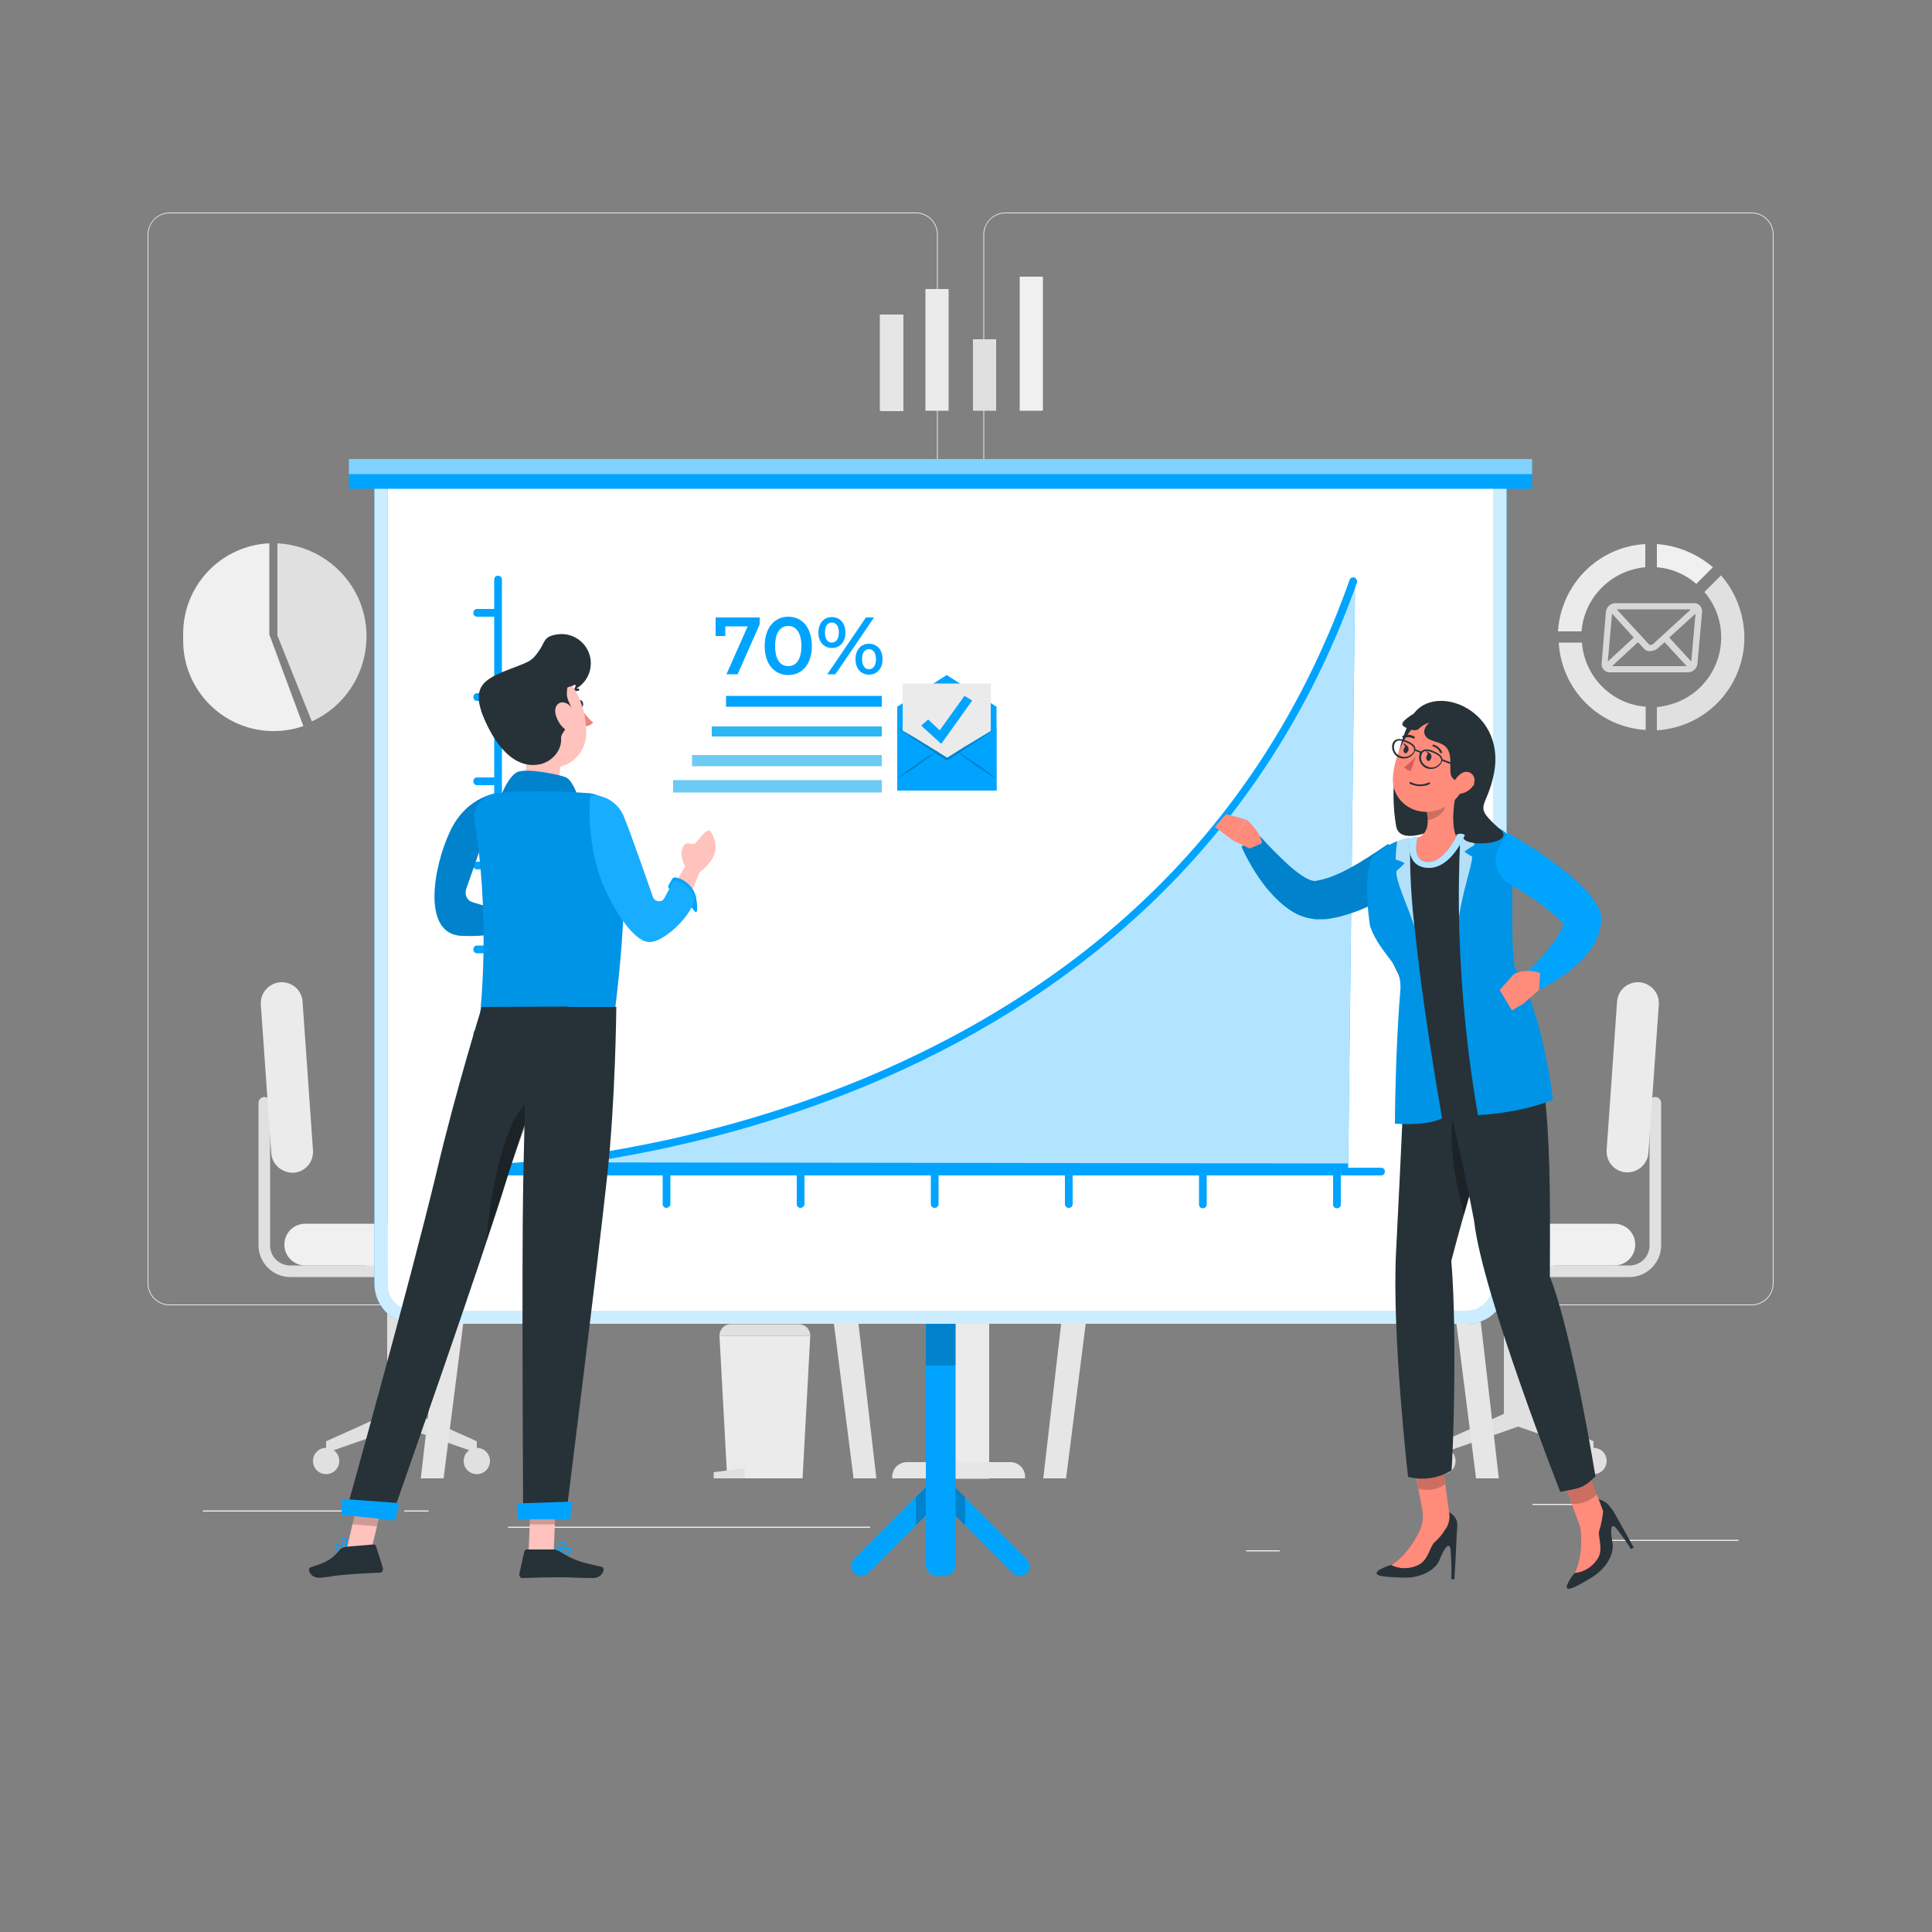<?xml version="1.0" encoding="utf-8"?>
<!-- Generator: Adobe Illustrator 23.0.2, SVG Export Plug-In . SVG Version: 6.00 Build 0)  -->
<svg version="1.1" id="Layer_1" xmlns="http://www.w3.org/2000/svg" xmlns:xlink="http://www.w3.org/1999/xlink" x="0px" y="0px"
	 viewBox="0 0 500 500" style="enable-background:new 0 0 500 500;" xml:space="preserve">
<rect x="0" y="0" width="500" height="500" fill="#808080" stroke="none"/>
<style type="text/css">
	.st0{fill:#EBEBEB;}
	.st1{fill:#F0F0F0;}
	.st2{fill:#E6E6E6;}
	.st3{fill:#E0E0E0;}
	.st4{fill:#FAFAFA;}
	.st5{fill:#F5F5F5;}
	.st6{fill:#263238;}
	.st7{opacity:0.6;fill:#FFFFFF;enable-background:new    ;}
	.st8{fill:#00A4FF;}
	.st9{opacity:0.2;enable-background:new    ;}
	.st10{opacity:0.8;}
	.st11{fill:#FFFFFF;}
	.st12{opacity:0.5;fill:#FFFFFF;enable-background:new    ;}
	.st13{opacity:0.7;}
	.st14{fill:#2CB7F4;}
	.st15{fill:#6CCBF4;}
	.st16{opacity:0.2;}
	.st17{fill:#FF8B7B;}
	.st18{opacity:0.3;enable-background:new    ;}
	.st19{opacity:0.1;enable-background:new    ;}
	.st20{opacity:0.7;fill:#FFFFFF;enable-background:new    ;}
	.st21{fill:#D85B5B;}
	.st22{fill:#EC837E;}
	.st23{fill:#FFC2BC;}
	.st24{opacity:0.1;fill:#FFFFFF;enable-background:new    ;}
	.st25{fill:#D8D8D8;}
</style>
<g id="freepik--background-complete--inject-7">
	<rect x="416.8" y="398.5" class="st0" width="33.1" height="0.3"/>
	<rect x="322.5" y="401.2" class="st0" width="8.7" height="0.3"/>
	<rect x="396.6" y="389.2" class="st0" width="19.2" height="0.3"/>
	<rect x="52.5" y="390.9" class="st0" width="43.2" height="0.3"/>
	<rect x="104.6" y="390.9" class="st0" width="6.3" height="0.3"/>
	<rect x="131.5" y="395.1" class="st0" width="93.7" height="0.3"/>
	<path class="st0" d="M237,337.8H43.9c-3.2,0-5.7-2.6-5.7-5.7V60.7c0-3.1,2.6-5.7,5.7-5.7H237c3.2,0,5.7,2.6,5.7,5.7l0,0v271.4
		C242.7,335.2,240.2,337.8,237,337.8z M43.9,55.2c-3,0-5.5,2.4-5.5,5.5v271.4c0,3,2.4,5.5,5.5,5.5H237c3,0,5.5-2.4,5.5-5.5V60.7
		c0-3-2.4-5.5-5.5-5.5H43.9z"/>
	<path class="st0" d="M453.3,337.8H260.2c-3.2,0-5.7-2.6-5.7-5.7V60.7c0-3.1,2.6-5.7,5.7-5.7h193.1c3.1,0,5.7,2.5,5.7,5.7v271.4
		C459,335.2,456.5,337.8,453.3,337.8z M260.2,55.2c-3,0-5.5,2.4-5.5,5.5v271.4c0,3,2.4,5.5,5.5,5.5h193.1c3,0,5.5-2.4,5.5-5.5V60.7
		c0-3-2.4-5.5-5.5-5.5H260.2z"/>
	<path class="st1" d="M428.8,140.8v6c3.8,0.3,7.3,1.8,10.2,4.3l4.3-4.3C439.2,143.3,434.1,141.2,428.8,140.8z"/>
	<path class="st2" d="M425.9,182.9c-8.8-0.7-15.8-7.7-16.5-16.6h-6c0.7,12.2,10.4,21.9,22.5,22.6V182.9z"/>
	<path class="st0" d="M409.3,163.4c0.7-8.8,7.7-15.8,16.5-16.6v-6c-12.2,0.7-21.8,10.4-22.6,22.6H409.3z"/>
	<path class="st3" d="M445.4,148.9l-4.3,4.3c6.5,7.6,5.6,19-2,25.5c-2.9,2.5-6.5,3.9-10.3,4.3v6c13.3-0.8,23.4-12.2,22.6-25.5
		C451,158,448.9,152.9,445.4,148.9L445.4,148.9z"/>
	<path class="st2" d="M245.9,153.7h4.4c1.5,0,2.8,1.2,2.8,2.8l0,0v129.1l0,0h-9.9l0,0V156.5C243.1,155,244.3,153.7,245.9,153.7
		L245.9,153.7z"/>
	<path class="st1" d="M248.9,153.7h-2.7c-1.7,0-3.1,1.4-3.1,3.1v128.8h2.7V156.8C245.9,155.1,247.2,153.7,248.9,153.7z"/>
	<rect x="240.3" y="277.1" class="st0" width="15.7" height="105.6"/>
	<path class="st2" d="M234.7,378.4h26.8c2.1,0,3.8,1.7,3.8,3.8l0,0v0.4l0,0h-34.4l0,0v-0.4C230.9,380.1,232.6,378.4,234.7,378.4
		L234.7,378.4z"/>
	<path class="st3" d="M396.4,330.5h25.3c4.5,0,8.2-3.7,8.2-8.2v-36.9c0-0.8-0.7-1.5-1.5-1.5l0,0c-0.8,0-1.5,0.7-1.5,1.5v36.9
		c0,2.9-2.3,5.2-5.2,5.2h-25.3V330.5z"/>
	<path class="st3" d="M389.2,365.9v-34.4l-2-0.6c-2.3-0.7-3.8-2.8-3.8-5.2h19c0,2.4-1.5,4.5-3.8,5.2l-2,0.6v34.4l15.8,7.1v3
		l-19.5-6.8l-19.5,6.8v-3L389.2,365.9z"/>
	<path class="st1" d="M368,327.5h49.8c3,0,5.4-2.4,5.4-5.4l0,0l0,0c0-3-2.4-5.4-5.4-5.4H368c-3,0-5.4,2.4-5.4,5.4l0,0
		C362.6,325.1,365,327.5,368,327.5L368,327.5z"/>
	<path class="st0" d="M426.6,298.4l2.7-38.4c0.2-3-2-5.5-5-5.8l0,0c-3-0.2-5.6,2-5.8,5l-2.7,38.4c-0.2,3,2,5.6,5,5.8l0,0
		C423.8,303.6,426.4,301.3,426.6,298.4z"/>
	<path class="st3" d="M409,378.1c0,1.9,1.5,3.4,3.4,3.4s3.4-1.5,3.4-3.4s-1.5-3.4-3.4-3.4S409,376.2,409,378.1L409,378.1z"/>
	<path class="st3" d="M369.9,378.1c0,1.9,1.5,3.4,3.4,3.4s3.4-1.5,3.4-3.4s-1.5-3.4-3.4-3.4C371.5,374.7,369.9,376.2,369.9,378.1
		L369.9,378.1z"/>
	<path class="st3" d="M100.4,330.5H75.1c-4.5,0-8.2-3.7-8.2-8.2v-36.9c0-0.8,0.7-1.5,1.5-1.5l0,0c0.8,0,1.5,0.7,1.5,1.5v36.9
		c0,2.9,2.3,5.2,5.2,5.2h25.3C100.4,327.5,100.4,330.5,100.4,330.5z"/>
	<path class="st3" d="M107.6,365.9v-34.4l2-0.6c2.3-0.7,3.8-2.8,3.8-5.2h-19c0,2.4,1.5,4.5,3.8,5.2l2,0.6v34.4L84.4,373v3l19.5-6.8
		l19.5,6.8v-3L107.6,365.9z"/>
	<path class="st1" d="M128.8,327.5H79c-3,0-5.4-2.4-5.4-5.4l0,0c0-3,2.4-5.4,5.4-5.4h49.8c3,0,5.4,2.4,5.4,5.4l0,0
		C134.2,325.1,131.8,327.5,128.8,327.5L128.8,327.5z"/>
	<path class="st0" d="M70.2,298.4L67.5,260c-0.2-3,2-5.5,5-5.8l0,0c3-0.2,5.6,2,5.8,5l2.7,38.5c0.2,3-2,5.6-5,5.8l0,0
		C73,303.6,70.4,301.4,70.2,298.4L70.2,298.4z"/>
	<path class="st3" d="M87.8,378.1c0,1.9-1.5,3.4-3.4,3.4S81,380,81,378.1s1.5-3.4,3.4-3.4l0,0C86.3,374.7,87.8,376.2,87.8,378.1
		L87.8,378.1z"/>
	<path class="st3" d="M126.8,378.1c0,1.9-1.5,3.4-3.4,3.4s-3.4-1.5-3.4-3.4s1.5-3.4,3.4-3.4l0,0
		C125.3,374.7,126.8,376.2,126.8,378.1L126.8,378.1z"/>
	<polygon class="st0" points="207.7,382.6 188.2,382.6 186.2,345.7 209.7,345.7 	"/>
	<polygon class="st3" points="192.7,382.6 184.7,382.6 184.7,381 192.7,380 	"/>
	<path class="st3" d="M189.1,342.7h17.6c1.7,0,3,1.3,3,3l0,0l0,0h-23.5l0,0l0,0C186.2,344,187.5,342.7,189.1,342.7L189.1,342.7z"/>
	<polygon class="st3" points="167.7,286.7 136.5,286.7 136.5,283 167.7,281 	"/>
	<rect x="121.5" y="290.5" class="st1" width="92.3" height="12.8"/>
	<rect x="102.7" y="286.7" class="st4" width="130.3" height="7.6"/>
	<polygon class="st2" points="220.9,382.6 226.8,382.6 216.6,294.4 209.7,294.4 	"/>
	<polygon class="st2" points="126,294.4 119.1,294.4 108.9,382.6 114.8,382.6 	"/>
	<path class="st3" d="M199.3,284.8c-2.7-13.2-5.3-26.5-8-39.7c-0.4-1.9-3.3-1.1-2.9,0.8l7.6,37.8h-16.5c-0.8,0-1.5,0.7-1.5,1.5
		s0.7,1.5,1.5,1.5h18.3c0.8,0,1.5-0.7,1.5-1.5C199.3,285.1,199.3,285,199.3,284.8z"/>
	<path class="st4" d="M180.6,274.2L180.6,274.2l5.1-73.5l0,0c3.9,2.8,6,7.3,5.7,12.1l-3.5,50.3C187.6,267.7,184.8,272,180.6,274.2z"
		/>
	<path class="st5" d="M212.3,265.4h8.4c1.6,0,2.9,1.3,2.9,2.9v15.6c0,1.6-1.3,2.9-2.9,2.9h-8.4c-1.6,0-2.9-1.3-2.9-2.9v-15.6
		C209.4,266.7,210.7,265.4,212.3,265.4z"/>
	<path class="st3" d="M215,257.4c-2.2,0-4,0.5-4,1.2s1.8-0.2,4-0.2c0.3,0,0.6,0,0.9,0v4.8h1.3v-4.6c1.1,0.2,1.9,0.4,1.9,0
		C219,258,217.2,257.4,215,257.4z"/>
	<rect x="214.2" y="261.7" class="st1" width="4.5" height="4.5"/>
	<rect x="282.9" y="290.6" class="st1" width="92.3" height="12.8"/>
	<rect x="263.8" y="286.8" class="st4" width="130.3" height="7.6"/>
	<polygon class="st2" points="275.9,382.6 270,382.6 280.2,294.4 287.1,294.4 	"/>
	<polygon class="st2" points="370.8,294.4 377.7,294.4 387.9,382.6 382,382.6 	"/>
	<polygon class="st6" points="348.6,286.7 379.8,286.7 379.8,283 348.6,281 	"/>
	<polygon class="st7" points="348.6,286.7 379.8,286.7 379.8,283 348.6,281 	"/>
	<path class="st4" d="M285.8,219.7v67.1h4.3l1-6c0.4-2.2,2.3-3.8,4.5-3.8H336c2.2,0,4.1,1.6,4.5,3.8l1,6h4.3v-67.1L285.8,219.7
		L285.8,219.7z"/>
	<path class="st3" d="M305.3,284.8c2.7-13.2,5.3-26.5,8-39.7c0.4-1.9,3.3-1.1,2.9,0.8l-7.6,37.8H325c0.8,0,1.5,0.7,1.5,1.5
		s-0.7,1.5-1.5,1.5h-18.3c-0.8,0-1.5-0.7-1.5-1.6C305.2,285.1,305.2,285,305.3,284.8z"/>
	<path class="st3" d="M323.9,274.2L323.9,274.2l-5.1-73.5l0,0c-3.9,2.8-6,7.3-5.7,12.1l3.5,50.3C316.9,267.7,319.7,272,323.9,274.2z
		"/>
	<polygon class="st0" points="245.5,74.8 239.5,74.8 239.5,106.3 245.5,106.3 	"/>
	<path class="st2" d="M227.7,81.4v24.9c0.2,0,0.4,0.1,0.7,0.1h5.4v-25H227.7z"/>
	<path class="st1" d="M263.9,71.6v34.7h5.4c0.2,0,0.4,0,0.6-0.1V71.6H263.9z"/>
	<polygon class="st3" points="257.8,87.8 251.8,87.8 251.8,106.3 257.8,106.3 	"/>
	<path class="st3" d="M71.8,140.6v23.9l8.9,22.2c12.1-5.5,17.5-19.8,12-32C88.9,146.5,80.9,141.1,71.8,140.6z"/>
	<path class="st1" d="M69.7,164.2v-23.6c-12.5,0.6-22.3,10.9-22.3,23.4c0,0.3,0,0.6,0,0.9c0,0.3,0,0.6,0,0.9
		c0,12.9,10.5,23.4,23.4,23.4c2.6,0,5.2-0.4,7.7-1.3L69.7,164.2z"/>
</g>
<g id="freepik--Board--inject-7">
	<path class="st8" d="M224.7,407.1l18.7-18.7l18.7,18.7c0.5,0.5,1.1,0.8,1.8,0.8l0,0c1.4,0,2.6-1.1,2.6-2.6c0-0.7-0.3-1.3-0.8-1.8
		l-22.4-22.4L221,403.5c-1,1-1,2.6,0,3.6c0.5,0.5,1.1,0.8,1.8,0.8l0,0C223.5,407.9,224.2,407.6,224.7,407.1z"/>
	<polygon class="st9" points="244,381.8 242.8,381.8 237,387.5 237,394.5 237.3,394.5 243.4,388.4 249.5,394.5 249.8,394.5 
		249.8,387.5 	"/>
	<path class="st8" d="M239.6,323.4h7.7l0,0v81.5c0,1.7-1.3,3-3,3h-1.7c-1.7,0-3-1.3-3-3V323.4L239.6,323.4z"/>
	<rect x="239.6" y="323.4" class="st9" width="7.7" height="30"/>
	<path class="st8" d="M379.7,342.6H107.1c-5.6,0-10.1-4.6-10.2-10.2V120.9h293v211.5C389.9,338.1,385.4,342.6,379.7,342.6z
		 M100.3,124.4v208.1c0,3.7,3,6.7,6.7,6.7h272.7c3.7,0,6.7-3,6.7-6.7V124.4H100.3z"/>
	<g class="st10">
		<path class="st11" d="M379.7,342.6H107.1c-5.6,0-10.1-4.6-10.2-10.2V120.9h293v211.5C389.9,338.1,385.4,342.6,379.7,342.6z
			 M100.3,124.4v208.1c0,3.7,3,6.7,6.7,6.7h272.7c3.7,0,6.7-3,6.7-6.7V124.4H100.3z"/>
	</g>
	<path class="st11" d="M100.3,124.4v208.1c0,3.7,3,6.7,6.7,6.7h272.7c3.7,0,6.7-3,6.7-6.7V124.4H100.3z"/>
	<rect x="90.3" y="118.8" class="st8" width="306.2" height="7.7"/>
	<rect x="90.3" y="118.8" class="st12" width="306.2" height="3.9"/>
	<path class="st8" d="M127.5,302.3c0,0,170.6-3.2,223.2-151.9l-1.8,152.2L127.5,302.3z"/>
	<g class="st13">
		<path class="st11" d="M127.5,300.8c0,0,170.6-3.2,223.2-151.9l-1.8,152.2L127.5,300.8z"/>
	</g>
	<path class="st8" d="M128.9,303.2c-0.6,0-1-0.4-1-1s0.4-1,1-1c8.3-0.4,51.9-3.4,98.9-23.9c60-26.2,100.9-69,121.5-127.3
		c0.2-0.5,0.8-0.7,1.3-0.5c0.4,0.2,0.7,0.7,0.6,1.2c-11.4,32.2-29.2,60-53,82.8c-19.4,18.6-42.8,33.9-69.6,45.6
		C181.2,299.8,137.2,302.8,128.9,303.2L128.9,303.2z"/>
	<path class="st8" d="M137.8,312.5c-0.6,0-1-0.4-1-1v-8.3c0-0.6,0.4-1,1-1s1,0.4,1,1v8.3C138.8,312.1,138.3,312.5,137.8,312.5z"/>
	<path class="st8" d="M172.5,312.6c-0.6,0-1-0.4-1-1v-8.3c0-0.6,0.4-1,1-1s1,0.4,1,1v8.3C173.5,312.1,173,312.6,172.5,312.6z"/>
	<path class="st8" d="M207.2,312.6c-0.6,0-1-0.4-1-1v-8.3c0-0.6,0.4-1,1-1s1,0.4,1,1v8.3C208.2,312.1,207.7,312.6,207.2,312.6z"/>
	<path class="st8" d="M241.9,312.6c-0.6,0-1-0.4-1-1v-8.3c0-0.6,0.4-1,1-1s1,0.4,1,1v8.3C242.9,312.2,242.4,312.6,241.9,312.6z"/>
	<path class="st8" d="M276.6,312.6c-0.6,0-1-0.4-1-1v-8.3c0-0.6,0.4-1,1-1s1,0.4,1,1v8.3C277.6,312.2,277.2,312.6,276.6,312.6z"/>
	<path class="st8" d="M311.3,312.7c-0.6,0-1-0.4-1-1v-8.3c0-0.6,0.4-1,1-1s1,0.4,1,1v8.3C312.3,312.2,311.9,312.7,311.3,312.7z"/>
	<path class="st8" d="M346,312.7c-0.6,0-1-0.4-1-1v-8.3c0-0.6,0.4-1,1-1s1,0.4,1,1v8.3C347,312.3,346.6,312.7,346,312.7z"/>
	<path class="st8" d="M128,159.6h-4.5c-0.6,0-1-0.4-1-1s0.4-1,1-1h4.5c0.6,0,1,0.4,1,1S128.6,159.6,128,159.6z"/>
	<path class="st8" d="M128,181.4h-4.5c-0.6,0-1-0.4-1-1s0.4-1,1-1h4.5c0.6,0,1,0.4,1,1S128.6,181.4,128,181.4z"/>
	<path class="st8" d="M128,203.2h-4.5c-0.6,0-1-0.4-1-1s0.4-1,1-1h4.5c0.6,0,1,0.4,1,1S128.6,203.2,128,203.2z"/>
	<path class="st8" d="M128,225h-4.5c-0.6,0-1-0.4-1-1s0.4-1,1-1h4.5c0.6,0,1,0.4,1,1S128.6,225,128,225z"/>
	<path class="st8" d="M128,246.7h-4.5c-0.6,0-1-0.4-1-1s0.4-1,1-1h4.5c0.6,0,1,0.4,1,1S128.6,246.7,128,246.7z"/>
	<path class="st8" d="M128,268.5h-4.5c-0.6,0-1-0.4-1-1s0.4-1,1-1h4.5c0.6,0,1,0.4,1,1S128.6,268.5,128,268.5z"/>
	<path class="st8" d="M128,290.3h-4.5c-0.6,0-1-0.4-1-1s0.4-1,1-1h4.5c0.6,0,1,0.4,1,1S128.6,290.3,128,290.3z"/>
	<path class="st8" d="M357.4,304.2H128.9c-0.6,0-1-0.4-1-1V150c0-0.6,0.4-1,1-1s1,0.4,1,1v152.2h227.5c0.6,0,1,0.4,1,1
		S358,304.2,357.4,304.2z"/>
	<path class="st8" d="M196.6,159.8v1.8l-5.7,12.9H188l5.5-12.4h-5.8v2.5h-2.5v-4.8H196.6z"/>
	<path class="st8" d="M197.9,167.2c0-4.8,2.6-7.6,6.1-7.6s6.1,2.7,6.1,7.6c0,4.8-2.6,7.5-6.1,7.5S197.9,172,197.9,167.2z
		 M207.4,167.2c0-3.5-1.4-5.2-3.4-5.2s-3.4,1.6-3.4,5.2s1.4,5.2,3.4,5.2S207.4,170.7,207.4,167.2z"/>
	<path class="st8" d="M211.8,163.7c0-2.4,1.4-4,3.5-4s3.5,1.6,3.5,4s-1.4,4-3.5,4S211.8,166.1,211.8,163.7z M217.1,163.7
		c0-1.6-0.7-2.6-1.8-2.6s-1.8,0.9-1.8,2.6s0.7,2.6,1.8,2.6S217.1,165.3,217.1,163.7z M224.1,159.8h2.1l-10,14.7h-2.1L224.1,159.8z
		 M221.4,170.6c0-2.4,1.4-4,3.5-4s3.5,1.6,3.5,4s-1.4,4-3.5,4S221.4,173,221.4,170.6z M226.7,170.6c0-1.6-0.7-2.6-1.8-2.6
		s-1.8,0.9-1.8,2.6c0,1.6,0.7,2.6,1.8,2.6S226.7,172.2,226.7,170.6z"/>
	<rect x="187.9" y="180.1" class="st8" width="40.3" height="2.8"/>
	<rect x="184.2" y="188" class="st14" width="44" height="2.6"/>
	<rect x="179.1" y="195.4" class="st15" width="49.1" height="2.9"/>
	<rect x="174.2" y="201.9" class="st15" width="54" height="3.2"/>
</g>
<g>
	<polygon class="st8" points="257.9,204.6 232.2,204.6 232.2,182.9 245,174.7 257.9,182.9 	"/>
	<g>
		<rect x="233.6" y="176.9" class="st0" width="22.8" height="26"/>
		<polygon class="st8" points="243.6,192.5 238.4,187.8 240.2,186.2 243.2,189 249.6,180.1 251.6,181.3 		"/>
	</g>
	<path class="st8" d="M257.9,188.3v16.3h-25.7v-16.3c1.1,0.6,2.2,1.3,3.3,1.9s2.2,1.3,3.3,2c1.2,0.7,2.4,1.5,3.6,2.2l0,0l0,0
		c0.9,0.6,1.8,1.1,2.7,1.7c0.9-0.6,1.8-1.1,2.7-1.7l0,0l0,0c1.2-0.8,2.4-1.5,3.6-2.2c1.1-0.7,2.2-1.3,3.3-2
		C255.7,189.6,256.8,188.9,257.9,188.3z"/>
	<g class="st16">
		<path d="M257.9,188.3c-1,0.7-2.1,1.4-3.1,2.2c-1,0.7-2.1,1.4-3.2,2.1c-1.1,0.7-2.2,1.4-3.3,2.2c0,0-0.1,0-0.1,0.1
			c-1,0.6-2,1.3-3,1.9l-0.1,0.1l-0.1-0.1c-1-0.6-2-1.3-3-1.9c0,0-0.1,0-0.1-0.1c-1.1-0.7-2.2-1.4-3.3-2.2c-1.1-0.7-2.1-1.4-3.2-2.1
			c-1-0.7-2.1-1.4-3.1-2.2c1.1,0.6,2.2,1.3,3.3,1.9c1.1,0.7,2.2,1.3,3.3,2c1.2,0.7,2.4,1.5,3.6,2.2l0,0c0.9,0.6,1.8,1.1,2.7,1.7
			c0.9-0.6,1.8-1.1,2.7-1.7l0,0c1.2-0.8,2.4-1.5,3.6-2.2c1.1-0.7,2.2-1.3,3.3-2C255.7,189.6,256.8,188.9,257.9,188.3z"/>
		<path d="M242.4,194.4L242.4,194.4c-0.2,0.1-0.3,0.2-0.5,0.4c-0.6,0.6-1.3,1.1-2,1.6c-0.8,0.6-1.7,1.2-2.5,1.8s-1.7,1.2-2.6,1.7
			c-0.9,0.6-1.7,1.1-2.6,1.6c0.8-0.7,1.6-1.3,2.4-1.9c0.8-0.6,1.7-1.2,2.5-1.8s1.7-1.2,2.6-1.7c0.7-0.5,1.4-0.9,2.1-1.3
			C242,194.6,242.2,194.5,242.4,194.4L242.4,194.4z"/>
		<path d="M257.8,201.5c-0.9-0.5-1.8-1-2.6-1.6c-0.9-0.6-1.7-1.1-2.6-1.7c-0.8-0.6-1.7-1.2-2.5-1.8c-0.7-0.5-1.3-1-2-1.6
			c-0.1-0.1-0.3-0.2-0.4-0.3l0,0l0,0c0.2,0.1,0.3,0.2,0.5,0.3c0.7,0.4,1.4,0.8,2.1,1.3c0.9,0.6,1.7,1.1,2.6,1.7
			c0.8,0.6,1.7,1.2,2.5,1.8C256.2,200.1,257,200.8,257.8,201.5z"/>
	</g>
</g>
<g id="freepik--character-2--inject-7">
	<g id="freepik--Character--inject-166--inject-7">
		<path class="st8" d="M364.2,228.5c-0.5,0.4-0.9,0.7-1.3,1s-0.9,0.6-1.3,0.9c-0.9,0.6-1.7,1.1-2.6,1.6c-1.8,1.1-3.7,2-5.6,2.9
			c-2,0.9-4.1,1.6-6.2,2.2c-1.1,0.3-2.3,0.5-3.4,0.7c-0.6,0.1-1.2,0.1-1.8,0.1h-1h-0.6l-0.7-0.1c-1.5-0.2-3-0.7-4.4-1.4
			c-1.1-0.6-2.1-1.3-3.1-2.1c-1.7-1.4-3.2-3-4.6-4.7c-2.5-3.2-4.6-6.7-6.3-10.5l4.6-2.9c2.4,2.7,5,5.3,7.6,7.7
			c1.2,1.1,2.5,2.1,3.9,3c0.6,0.4,1.2,0.6,1.8,0.9c0.4,0.1,0.7,0.2,1.1,0.2l0,0h0.1l0.5-0.1c0.3-0.1,0.7-0.1,1-0.2
			c0.7-0.2,1.4-0.4,2.1-0.6c1.5-0.6,3.1-1.2,4.5-2c1.5-0.8,3-1.6,4.5-2.6c0.7-0.4,1.5-0.9,2.2-1.4l1.1-0.7l3-2L364.2,228.5z"/>
		<path class="st9" d="M364.2,228.5c-0.5,0.4-0.9,0.7-1.3,1s-0.9,0.6-1.3,0.9c-0.9,0.6-1.7,1.1-2.6,1.6c-1.8,1.1-3.7,2-5.6,2.9
			c-2,0.9-4.1,1.6-6.2,2.2c-1.1,0.3-2.3,0.5-3.4,0.7c-0.6,0.1-1.2,0.1-1.8,0.1h-1h-0.6l-0.7-0.1c-1.5-0.2-3-0.7-4.4-1.4
			c-1.1-0.6-2.1-1.3-3.1-2.1c-1.7-1.4-3.2-3-4.6-4.7c-2.5-3.2-4.6-6.7-6.3-10.5l4.6-2.9c2.4,2.7,5,5.3,7.6,7.7
			c1.2,1.1,2.5,2.1,3.9,3c0.6,0.4,1.2,0.6,1.8,0.9c0.4,0.1,0.7,0.2,1.1,0.2l0,0h0.1l0.5-0.1c0.3-0.1,0.7-0.1,1-0.2
			c0.7-0.2,1.4-0.4,2.1-0.6c1.5-0.6,3.1-1.2,4.5-2c1.5-0.8,3-1.6,4.5-2.6c0.7-0.4,1.5-0.9,2.2-1.4l1.1-0.7l3-2L364.2,228.5z"/>
		<path class="st17" d="M323.4,219.6l-4.3-2.1l3.5-5.4c0,0,3.6,3,4,6.1L323.4,219.6z"/>
		<polygon class="st17" points="314.4,214 317.3,210.7 322.5,212.1 319.1,217.5 		"/>
		<path class="st6" d="M405.6,410.1c0.5-1.1,1.1-2.1,1.9-3l0,0c0,0,3.3-5.6,0.7-15.3l4.5-3.9c1.2,0,2.4,0.5,3.3,1.3
			c0.6,0.6,1.1,1.3,1.6,2c1.6,2.8,5.2,9.3,5.2,9.3l-0.7,0.4c-1.2-1.9-2.5-3.7-3.9-5.5c-1.5-1.6-1.4,1.3-0.9,3.8s-1.1,6.4-5.3,9
			C407.1,411.2,404.9,412.1,405.6,410.1z"/>
		<path class="st17" d="M413.8,396.8c0,1.6,1.1,4.6-0.4,6.7c-1.3,2-3.5,3.4-5.9,3.6c0,0,2.5-4.4,1.4-12c-0.2-1.1-0.4-2.2-0.7-3.3
			c0,0,3.9-2.9,5.7-3.3l0.9,2.6c-0.2,1.7-0.5,3.4-1,5C413.8,396.3,413.8,396.5,413.8,396.8z"/>
		<path class="st17" d="M414.9,391.1c-0.2,1.7-0.5,3.4-1,5c-0.1,0.2-0.1,0.5-0.1,0.7l-3.7,1.5l-1.2-3.3l-4.3-11.7l6.4-2.7l2.9,7.9
			L414.9,391.1z"/>
		<path class="st9" d="M411,380.6l-6.4,2.7l2.2,5.9h0.1c2.4,0.1,4.7-0.8,6.4-2.5l0,0L411,380.6z"/>
		<path class="st6" d="M356.8,406.4c1-0.6,2.1-1.1,3.2-1.4l0,0c0,0,5.8-3,8.9-12.5l6-1.2c1.1,0.5,1.9,1.5,2.2,2.6
			c0.1,1,0,2.1-0.1,3.1c-0.1,3.3-0.6,11.7-0.6,11.7h-0.8c0.1-2.6,0-5.2-0.2-7.8c-0.4-2.2-1.9,0.3-2.8,2.7s-4.4,4.8-9.3,4.7
			C357.4,408.1,355.1,407.8,356.8,406.4z"/>
		<path class="st17" d="M373.9,396c-0.7,1.2-1.6,2.2-2.6,3.1c-1.2,0.9-1.6,4.8-4.4,6c-2.2,1-4.8,1-6.9-0.1c0,0,4.3-2.2,7.5-9.1
			c0.7-1.6,0.9-3.4,0.6-5.1l-2.1-11.1l7.3-1l1.8,13.3C375.2,393.5,374.8,394.9,373.9,396z"/>
		<path class="st9" d="M365.4,375.5l1.7,9.8l0.6,0.1c2.2,0.5,4.5,0,6.3-1.3l0,0l-1.2-9.5L365.4,375.5z"/>
		<path class="st6" d="M389.7,223.3c0-0.3,0-0.6-0.1-0.8c-0.6-5-5-8.6-10-8l0,0h-0.2c-0.6,0.1-1.2,0.2-1.9,0.3
			c-4.2,0.6-8.4,1.4-12.5,2.6c-0.7,0.2-1.4,0.4-2.1,0.6c-1,0.3-1.9,0.6-2.8,1c-4.3,1.6-6.7,6-5.8,10.4c1.4,7.8,3.9,15.4,7.5,22.5
			c1.2,2.3,1.4,7.1,2.4,10l27.6-5.6l0,0C390.5,247.6,389.9,232.9,389.7,223.3z"/>
		<path class="st6" d="M364.2,261.8c0,0-1.5,35.2-2.9,62.2c-1.1,21.5,3.1,58.2,3.1,58.2c3.8,1,7.8,0.4,11.2-1.6
			c0.2,1.7,1.7-33.8,0-54.3c7.7-29.9,19.1-58.2,10.7-69.2L364.2,261.8z"/>
		<path class="st18" d="M377.3,282.5l11.4-6.5c-1.5,10.7-5.7,24.1-9.8,38.4C375.8,303,374.3,291.1,377.3,282.5z"/>
		<path class="st6" d="M369.1,262.6c0,0,7.5,27.3,12.4,53.4c2.1,18.8,22.3,70.1,22.3,70.1l3.5-0.7c1.7-0.3,3.2-1.1,4.4-2.2l1.2-1.1
			c0,0-6-37.2-11.8-51.7c0.1-30.3,0.7-62.9-10.7-73.1L369.1,262.6z"/>
		<path class="st8" d="M378.1,214.5c0,0-2.9,32.2,4.4,74.1c12-0.7,19.4-4,19.4-4s-2.5-22.7-9.9-34.3c-1.3-8.1-0.1-25.4-0.9-31.8
			c-0.3-2.3-2.1-4.1-4.3-4.4C384,213.9,381,214,378.1,214.5z"/>
		<path class="st19" d="M378.1,214.5c0,0-2.9,32.2,4.4,74.1c12-0.7,19.4-4,19.4-4s-2.5-22.7-9.9-34.3c-1.3-8.1-0.1-25.4-0.9-31.8
			c-0.3-2.3-2.1-4.1-4.3-4.4C384,213.9,381,214,378.1,214.5z"/>
		<path class="st8" d="M364.9,216.8c0,0-1.6,15.3,8.3,72.6c-3.9,2.1-12.2,1.4-12.2,1.4s0.1-19.1,1.4-34.3c0.6-7.4-4.7-8.5-7.8-16.7
			c-1.5-9.5-0.6-17.2,0.8-18.3C357.5,219.7,361.1,217.3,364.9,216.8z"/>
		<path class="st19" d="M364.9,216.8c0,0-1.6,15.3,8.3,72.6c-3.9,2.1-12.2,1.4-12.2,1.4s0.1-19.1,1.4-34.3c0.6-7.4-4.7-8.5-7.8-16.7
			c-1.5-9.5-0.6-17.2,0.8-18.3C357.5,219.7,361.1,217.3,364.9,216.8z"/>
		<path class="st20" d="M378,214.4c0,0-0.6,13.2-0.4,22.8c1-6.8,3.4-13.4,3.4-15.5c-0.7-0.4-1.4-0.8-2-1.3c0.8-0.6,1.6-1.2,2.5-1.6
			c0.1-1.6,0.1-3.2,0.1-4.9C379.6,214.2,378,214.4,378,214.4z"/>
		<path class="st20" d="M365,216.7c-0.2,7.6,0.1,15.3,1,22.9c-2.1-6.1-4.9-11.9-4.6-14.2c1.1-0.9,2.1-2,2.1-2
			c-0.7-0.4-1.5-0.8-2.3-0.9c0-1.7,0.2-3.4,0.4-5.1C363.4,217,365,216.7,365,216.7z"/>
		<path class="st8" d="M388,219.1c-1.9,3.3-0.8,7.5,2.4,9.5h0.1c2,1.2,3.9,2.5,5.8,3.7s3.7,2.6,5.3,3.9c0.8,0.6,1.5,1.3,2.2,2
			c0.3,0.3,0.5,0.6,0.8,0.9c0.2,0.2,0.3,0.4,0.3,0.3l-0.3-1.4c0.1,0.9-0.1,1.7-0.5,2.5c-0.6,1.3-1.4,2.6-2.3,3.7
			c-1,1.3-2,2.6-3.1,3.8s-2.4,2.5-3.5,3.6l3,4.6c1.7-0.8,3.4-1.7,5-2.8s3.2-2.2,4.6-3.5c1.6-1.4,3-3,4.2-4.7
			c0.8-1.2,1.4-2.4,1.8-3.8c0.4-1.3,0.6-2.6,0.6-3.9v-0.6l-0.2-0.7c-0.3-0.9-0.7-1.7-1.2-2.5s-1.1-1.6-1.7-2.3
			c-0.9-1.1-1.9-2.1-2.9-3c-1.9-1.7-3.9-3.4-5.9-4.9s-4-2.9-6.1-4.2s-4.1-2.6-6.3-3.8L388,219.1z"/>
		<path class="st17" d="M398.6,251.8c-2.2-0.7-4.5-0.7-6.7,0.2l2.5,7.6l3.9-3.4L398.6,251.8z"/>
		<polygon class="st17" points="394.5,259.6 391.9,252 388.1,256.2 391.3,261.5 		"/>
	</g>
	<path class="st6" d="M361.3,213.7c-1.6-9.4-0.3-19.1,3.8-27.7c4.8-10,24.6-3,21.6,13.8c-1.8,9.9-6,8.2,1.5,14.8
		c4.3,3.8-8.4,4.8-9.5,2.3c0,0-4.5,0.4-7.7-2.1C371,214.8,362.1,218.9,361.3,213.7z"/>
	<path class="st17" d="M369,223.7c4.3,0.7,7.1-4.8,8.2-7.6h-0.5c-1.2-3.4-0.4-9.1,0.5-12.4l-8,6.3c0.5,2.6,0.6,5.2-1.8,6.6
		c-0.5,0.1-1,0.2-1.4,0.3C365.4,219.5,365.4,223.1,369,223.7z"/>
	<path class="st9" d="M373.7,206.3L369,210c0.2,0.7,0.3,1.5,0.3,2.3c1.7-0.2,4.4-1.6,4.7-3.4C374,208,374,207.2,373.7,206.3z"/>
	<path class="st17" d="M381.4,197.8c-2.5,6.3-3.5,9-7.8,11.2c-6.5,3.3-13.7-1.2-13.1-8.1c0.5-6.3,4.6-15.5,11.8-16
		c5.1-0.4,9.5,3.5,9.9,8.6C382.2,195.1,382,196.5,381.4,197.8L381.4,197.8z"/>
	<path class="st21" d="M366.4,195.8c-0.9,1-1.9,2-3,2.7c0.4,0.6,1,0.9,1.7,1L366.4,195.8z"/>
	<path class="st6" d="M373,194.9h0.1c0.1-0.1,0.2-0.2,0.1-0.3l0,0l0,0c-0.4-0.9-1.2-1.6-2.2-1.9c-0.1,0-0.3,0.1-0.3,0.2
		c0,0.1,0.1,0.3,0.2,0.3c0.8,0.2,1.5,0.8,1.8,1.6C372.8,194.9,372.9,194.9,373,194.9z"/>
	<path class="st6" d="M363.2,191h0.1c0.8-0.3,1.7-0.3,2.4,0.1c0.1,0.1,0.3,0.1,0.4-0.1l0,0l0,0c0.1-0.1,0.1-0.3-0.1-0.4
		c-0.9-0.5-2-0.6-2.9-0.2c-0.1,0-0.2,0.2-0.2,0.3l0,0C363,190.9,363.1,191,363.2,191L363.2,191z"/>
	<path class="st6" d="M370.4,196.2c-0.2,0.5-0.6,0.9-0.9,0.7s-0.5-0.6-0.3-1.2s0.6-0.9,0.9-0.7S370.6,195.7,370.4,196.2z"/>
	<path class="st6" d="M364.5,194.2c-0.2,0.5-0.6,0.9-0.9,0.7s-0.5-0.6-0.3-1.1s0.6-0.9,0.9-0.7S364.6,193.7,364.5,194.2z"/>
	<path class="st6" d="M364.3,193.1l-1.1-0.8C363.2,192.4,363.5,193.6,364.3,193.1z"/>
	<path class="st6" d="M370.2,195.1l-1.1-0.8C369.1,194.3,369.4,195.5,370.2,195.1z"/>
	<path class="st6" d="M369,203.3c0.3-0.1,0.7-0.2,1-0.4c0.1,0,0.1-0.2,0.1-0.3l0,0c0-0.1-0.2-0.1-0.3-0.1c-1.5,0.7-3.2,0.7-4.7-0.1
		c-0.1-0.1-0.2,0-0.3,0.1c-0.1,0.1,0,0.2,0,0.3C366.2,203.5,367.7,203.6,369,203.3z"/>
	<path class="st6" d="M369.9,187c0,0-2.2,1.8-0.9,3.6s5.3,1,6.1,4.4s-0.7,5.9,1.7,7s4.8-2.3,4.8-2.3s3.8-7.8-0.9-12
		s-10.2-5.7-13.5-3.8s-5.1,3.3-3.9,4.1s3.1,1.4,3.9,0.6C368,187.8,368.9,187.3,369.9,187z"/>
	<path class="st17" d="M381.2,203.4c-0.8,1.1-1.9,1.8-3.2,2c-1.7,0.3-2.4-1.3-1.8-2.8c0.6-1.4,2.1-3.2,3.8-2.8
		c1.2,0.3,1.9,1.6,1.5,2.8C381.6,202.9,381.4,203.2,381.2,203.4z"/>
	<path class="st8" d="M364.9,217.1c0.6-0.4,1.3-0.5,2-0.5c0,0-1.9,6.2,2.5,6.5s7.8-7.2,7.8-7.2c0.6-0.2,1.3-0.2,1.9,0.2
		c0,0-3.5,8.8-9.6,8.5S364.9,217.1,364.9,217.1z"/>
	<path class="st20" d="M364.9,217.1c0.6-0.4,1.3-0.5,2-0.5c0,0-1.9,6.2,2.5,6.5s7.8-7.2,7.8-7.2c0.6-0.2,1.3-0.2,1.9,0.2
		c0,0-3.5,8.8-9.6,8.5S364.9,217.1,364.9,217.1z"/>
	<path class="st6" d="M377.6,198.1l-4.3-1.6c-0.1-1.2-1.7-1.8-2.3-2.1s-2.3-0.9-3.2,0.1l-1.5-0.6c0-1.3-1.6-1.9-2.3-2.2
		s-2.9-1.1-3.6,0.7c-0.5,1.7,0.5,3.4,2.1,3.8c1.4,0.4,3-0.3,3.6-1.6c0-0.1,0.1-0.2,0.1-0.3l1.3,0.5c-0.1,0.1-0.1,0.2-0.1,0.3
		c-0.5,1.7,0.5,3.4,2.1,3.8c1.4,0.4,3-0.3,3.6-1.6c0.1-0.1,0.1-0.3,0.1-0.4l4.1,1.6c0.6,0.2,1,0.6,1.3,1.1l0.4-0.2
		C378.8,198.8,378.2,198.4,377.6,198.1z M362.5,195.7c-1.3-0.4-2.1-1.8-1.6-3.2c0.4-1,1.3-1.1,3-0.4s2.3,1.4,2,2.4
		C365.2,195.7,363.7,196.2,362.5,195.7z M369.5,198.4c-1.3-0.4-2.1-1.8-1.6-3.2c0.4-1,1.3-1.1,3-0.4s2.3,1.4,2,2.4
		C372.2,198.4,370.7,199,369.5,198.4z"/>
</g>
<g id="freepik--character-1--inject-7">
	<path class="st8" d="M129,205.2c0,0-8.1,0.6-12.5,9.9s-7.4,26.7,3,27.1s9.5-2.1,9.5-2.1v-4.6l-6.7-2c-1.4-0.4-2.1-1.9-1.7-3.2v-0.1
		l3.5-10L129,205.2z"/>
	<path class="st9" d="M129,205.2c0,0-8.1,0.6-12.5,9.9s-7.4,26.7,3,27.1s9.5-2.1,9.5-2.1v-4.6l-6.7-2c-1.4-0.4-2.1-1.9-1.7-3.2v-0.1
		l3.5-10L129,205.2z"/>
	<path class="st6" d="M150.1,181.2c0.3-0.1,0.7,0.3,0.8,0.8s-0.1,1-0.4,1s-0.7-0.3-0.8-0.8S149.7,181.3,150.1,181.2z"/>
	<path class="st22" d="M151.1,188c0.9,0,1.8-0.3,2.4-1c-1.3-1.1-2.4-2.5-3.4-3.9L151.1,188z"/>
	<path class="st6" d="M147.4,179.7c0.5-0.6,1.3-0.9,2.1-0.9l0,0h0.1c0.2,0,0.3-0.1,0.3-0.3s-0.1-0.3-0.3-0.3l0,0c-1-0.1-2,0.3-2.6,1
		c-0.1,0.1-0.1,0.1-0.1,0.2c0,0.2,0.1,0.3,0.3,0.3C147.3,179.8,147.3,179.8,147.4,179.7z"/>
	<path class="st23" d="M145.3,197.2c-0.9,3.7-1,8.3,3.1,9.6c0,0,5.1,4.2-4.7,4.2c-8.8,0-10.1-4.8-10.1-4.8c3.3-3.2,2.8-9.8,1.8-14.6
		L145.3,197.2z"/>
	<path class="st8" d="M129.9,205.4c0,0,1.6-4.2,3.8-5.5s11.3,0.6,12.8,1.3s2.7,4,2.7,4L129.9,205.4z"/>
	<path class="st9" d="M129.9,205.4c0,0,1.6-4.2,3.8-5.5s11.3,0.6,12.8,1.3s2.7,4,2.7,4L129.9,205.4z"/>
	<path class="st8" d="M143.9,401.9c-0.1,0-0.1-0.1-0.1-0.2c0,0,0-0.1,0.1-0.1c0.1-0.1,2.4-1.4,3.5-1.1c0.2,0,0.4,0.2,0.5,0.4
		c0.1,0.2,0.1,0.5,0,0.7c-0.3,0.4-1,0.5-1.9,0.5C145.2,402.1,144.5,402.1,143.9,401.9z M146.9,400.9c-0.9,0.1-1.8,0.4-2.6,0.8
		c1.2,0.2,2.9,0.2,3.2-0.3c0.1-0.1,0.1-0.1,0-0.3c-0.1-0.1-0.2-0.2-0.3-0.2C147.1,400.9,147,400.9,146.9,400.9L146.9,400.9z"/>
	<path class="st8" d="M143.8,401.9l-0.1-0.1c0-0.9,0.4-1.8,1-2.5c0.2-0.2,0.6-0.3,0.9-0.3c0.4,0,0.6,0.3,0.6,0.4
		c0.1,0.8-1.4,2.1-2.2,2.5H143.8C143.9,401.9,143.8,401.9,143.8,401.9z M145.5,399.3c-0.2,0-0.4,0.1-0.6,0.2c-0.5,0.6-0.8,1.3-0.9,2
		c0.8-0.5,1.9-1.6,1.8-2C145.9,399.5,145.9,399.4,145.5,399.3L145.5,399.3L145.5,399.3z"/>
	<polygon class="st23" points="137.4,386.7 143.9,386.7 143.3,401.8 136.8,401.8 	"/>
	<path class="st6" d="M144.8,401.5c4.4,2.7,5.8,2.8,10.9,4c1.1,0.2,0.4,2.9-2.3,2.9c-4.4,0-4.9-0.2-8.6-0.2c-3.2,0-6.9,0.1-9.5,0.2
		c-0.1,0-0.2,0-0.2,0c-0.5-0.1-0.8-0.6-0.7-1.1l1.3-5.8c0.1-0.3,0.3-0.4,0.6-0.5h7.1C143.8,401.1,144.3,401.2,144.8,401.5z"/>
	<path class="st8" d="M152.7,205.3c-6.5-0.5-13-0.6-19.4-0.4c-1.7,0.1-3.4,0.3-5.1,0.5c-3.4,0.4-5.9,3.6-5.4,7c0,0.1,0,0.2,0,0.2
		c3.9,23.1,1.9,45.8,1.4,50.4l34.8-0.3c3.6-28.6,2.7-43.1,1.3-50.1C159.5,208.8,156.5,205.9,152.7,205.3z"/>
	<path class="st19" d="M152.7,205.3c-6.5-0.5-13-0.6-19.4-0.4c-1.7,0.1-3.4,0.3-5.1,0.5c-3.4,0.4-5.9,3.6-5.4,7c0,0.1,0,0.2,0,0.2
		c3.9,23.1,1.9,45.8,1.4,50.4l34.8-0.3c3.6-28.6,2.7-43.1,1.3-50.1C159.5,208.8,156.5,205.9,152.7,205.3z"/>
	<polygon class="st9" points="137.4,386.7 137.1,394.5 143.6,394.5 143.9,386.7 	"/>
	<path class="st23" d="M132.1,180.6c0.9-4.8,5.5-7.9,10.3-7c6.7,1.3,9.5,10.5,9.3,16.4c-0.2,6.6-7.4,11.1-13.2,7.2
		c-3.9-2.6-4.5-6.3-6.2-12.6C131.9,183.3,131.8,182,132.1,180.6z"/>
	<path class="st6" d="M124.7,260.6c0,0-6.7,21.4-11.8,43.1c-6.8,28.3-23,86.3-23,86.3l11.5,2.5c0,0,23.7-67.4,29.9-87.8
		c5.7-18.6,15.9-44.2,15.9-44.2L124.7,260.6z"/>
	<path class="st18" d="M138.5,284.3c-10.2,27.9-12.4,36.2-12.6,36.8C127.2,304.1,132.3,285.2,138.5,284.3
		C139,284.3,138.1,284.2,138.5,284.3z"/>
	<path class="st6" d="M136.6,260.6c0,0-0.8,23.7-1.2,45.8c-0.4,20.3,0,86.6,0,86.6h11c0,0,8.5-67.6,10.7-88.3
		c2.2-19.8,2.4-44.1,2.4-44.1H136.6z"/>
	<path class="st8" d="M133.7,389.1l0.4,4.1h13.4c0,0,0.7-4.6,0.6-4.6L133.7,389.1z"/>
	<path class="st8" d="M89.6,401.9c0,0.1-0.1,0.1-0.2,0.1c0,0-0.1,0-0.1-0.1c-0.1-0.1-1.3-2.4-1-3.5c0.1-0.2,0.2-0.4,0.4-0.5
		c0.2-0.1,0.5-0.1,0.7,0c0.4,0.3,0.5,1,0.5,1.9C89.8,400.5,89.7,401.2,89.6,401.9z M88.5,398.8c0.1,0.9,0.4,1.8,0.8,2.6
		c0.2-1.2,0.2-2.9-0.2-3.2c0-0.1-0.1-0.1-0.3,0c-0.1,0.1-0.2,0.2-0.2,0.3C88.5,398.6,88.5,398.7,88.5,398.8z"/>
	<path class="st8" d="M89.6,401.9l-0.1,0.1c-0.9,0-1.8-0.4-2.5-1c-0.2-0.2-0.3-0.6-0.3-0.9c0-0.4,0.3-0.6,0.4-0.6
		c0.7-0.1,2.1,1.5,2.5,2.2V401.9L89.6,401.9z M87,400.2c0,0.2,0.1,0.4,0.2,0.5c0.6,0.5,1.3,0.8,2,0.9c-0.5-0.8-1.6-1.9-2-1.8
		C87.2,399.8,87.1,399.8,87,400.2L87,400.2L87,400.2z"/>
	<polygon class="st23" points="92.4,389.4 98.8,389.9 95.8,402.3 89.5,401.9 	"/>
	<polygon class="st9" points="92.5,389 91.2,394.5 97.6,395 98.9,389.5 	"/>
	<path class="st6" d="M88,401c-1.7,2-2.6,3.1-7.6,4.6c-1.1,0.3-0.1,3,2.6,2.7c4.4-0.4,2-0.4,5.7-0.7c3.2-0.3,6.9-0.5,9.5-0.6
		c0.1,0,0.2,0,0.3,0c0.5-0.2,0.7-0.7,0.6-1.2l-1.8-5.7c-0.1-0.3-0.3-0.4-0.6-0.4l-7.1,0.6C89,400.4,88.4,400.6,88,401z"/>
	<path class="st8" d="M88.5,387.9l-0.1,4.1l13.8,1.5c0,0,1.2-4.5,1.1-4.5L88.5,387.9z"/>
	<path class="st6" d="M134.2,172.3c3.3-1.3,3.8-1.6,5.7-4.5c1.1-1.7,0.9-3.1,4.2-3.6c4.1-0.7,8,2.1,8.7,6.2c0.5,3.1-0.9,6.1-3.5,7.7
		c-1.7,1.1,0.8-1.5-1-0.7s-1.4-0.1-1.6,1.9c-0.1,1.5,0.8,2.9,1.4,4.3s0.7,3.3-0.5,4.2c0.4-1.2-2.5,2-2.4,3.2
		c0.3,3.4-2.7,6.5-6.1,6.9c-7.4,1-12.2-7.6-14.4-13.4C122,176.6,126.4,175.3,134.2,172.3z"/>
	<path class="st23" d="M146.3,181.9c1.9,0.6,2.8,3.3,2.9,5.1c0.1,1.9-1.2,3.1-2.9,1.8c-1.3-1-2.1-2.4-2.5-3.9
		C143.3,183,144.4,181.3,146.3,181.9z"/>
	<path class="st24" d="M152.8,205.8c3.9-0.2,7.5,2.2,8.8,5.9c1.9,4.7,5.5,15.1,7.4,20.5c0.3,0.8,1.2,1.2,2,1
		c0.4-0.1,0.7-0.4,0.9-0.7l2.5-4.7c0,0,3.7,0.7,5.1,3.9s-7,12.1-11.4,12.1c-4.9,0-11.3-12-13-17.5
		C153,219.6,152.2,212.7,152.8,205.8z"/>
	<path class="st23" d="M174.4,229.2l2.9-4.9c0,0-1.6-3-0.6-5s2.1-0.4,3.1-1s3.3-4.9,4.4-2.7s2.5,5.8-3.2,10.2l-3.1,7.8L174.4,229.2z
		"/>
	<path class="st8" d="M174.8,227.1c2.6,0.5,4.6,2.5,5.3,5v0.1c0.1,0.4,0.6,3.8,0,3.8s-1.6-3.1-6.8-5.9c-0.3-0.2-0.4-0.6-0.3-0.9l0,0
		l1.1-1.9C174.3,227.2,174.5,227.1,174.8,227.1z"/>
	<path class="st8" d="M174.8,227.1c2.6,0.5,4.6,2.5,5.3,5v0.1c0.1,0.4,0.6,3.8,0,3.8s-1.6-3.1-6.8-5.9c-0.3-0.2-0.4-0.6-0.3-0.9l0,0
		l1.1-1.9C174.3,227.2,174.5,227.1,174.8,227.1z"/>
	<path class="st8" d="M152.8,205.8c3.9-0.2,7.5,2.2,8.8,5.9c1.9,4.7,5.5,15.1,7.4,20.5c0.3,0.8,1.2,1.2,2,1c0.4-0.1,0.7-0.4,0.9-0.7
		l2.5-4.7c0,0,3.7,0.7,5.1,3.9s-7,12.1-11.4,12.1c-4.9,0-11.3-12-13-17.5C153,219.6,152.2,212.7,152.8,205.8z"/>
	<path class="st24" d="M152.8,205.8c3.9-0.2,7.5,2.2,8.8,5.9c1.9,4.7,5.5,15.1,7.4,20.5c0.3,0.8,1.2,1.2,2,1
		c0.4-0.1,0.7-0.4,0.9-0.7l2.5-4.7c0,0,3.7,0.7,5.1,3.9s-7,12.1-11.4,12.1c-4.9,0-11.3-12-13-17.5
		C153,219.6,152.2,212.7,152.8,205.8z"/>
</g>
<path class="st25" d="M438.2,156.1h-20.1c-1.3,0-2.4,1-2.5,2.3l-1.1,13.3c-0.1,1.1,0.7,2.2,1.9,2.3c0.1,0,0.2,0,0.3,0h20.1
	c1.3,0,2.4-1,2.5-2.3l1.2-13.3c0.1-1.1-0.7-2.2-1.8-2.3C438.5,156.1,438.4,156.1,438.2,156.1z M422.8,165l-6.7,6.2l1.1-12.4
	L422.8,165z M418.4,157.7h19.2l-9.7,8.9c-0.4,0.4-1,0.4-1.3,0l0,0L418.4,157.7z M423.9,166.2l1.5,1.6c0.4,0.5,1.1,0.8,1.7,0.7
	c0.7,0,1.4-0.3,1.9-0.7l1.8-1.6l5.7,6.2h-19.3L423.9,166.2z M432,165l6.8-6.2l-1.1,12.4L432,165z"/>
</svg>
